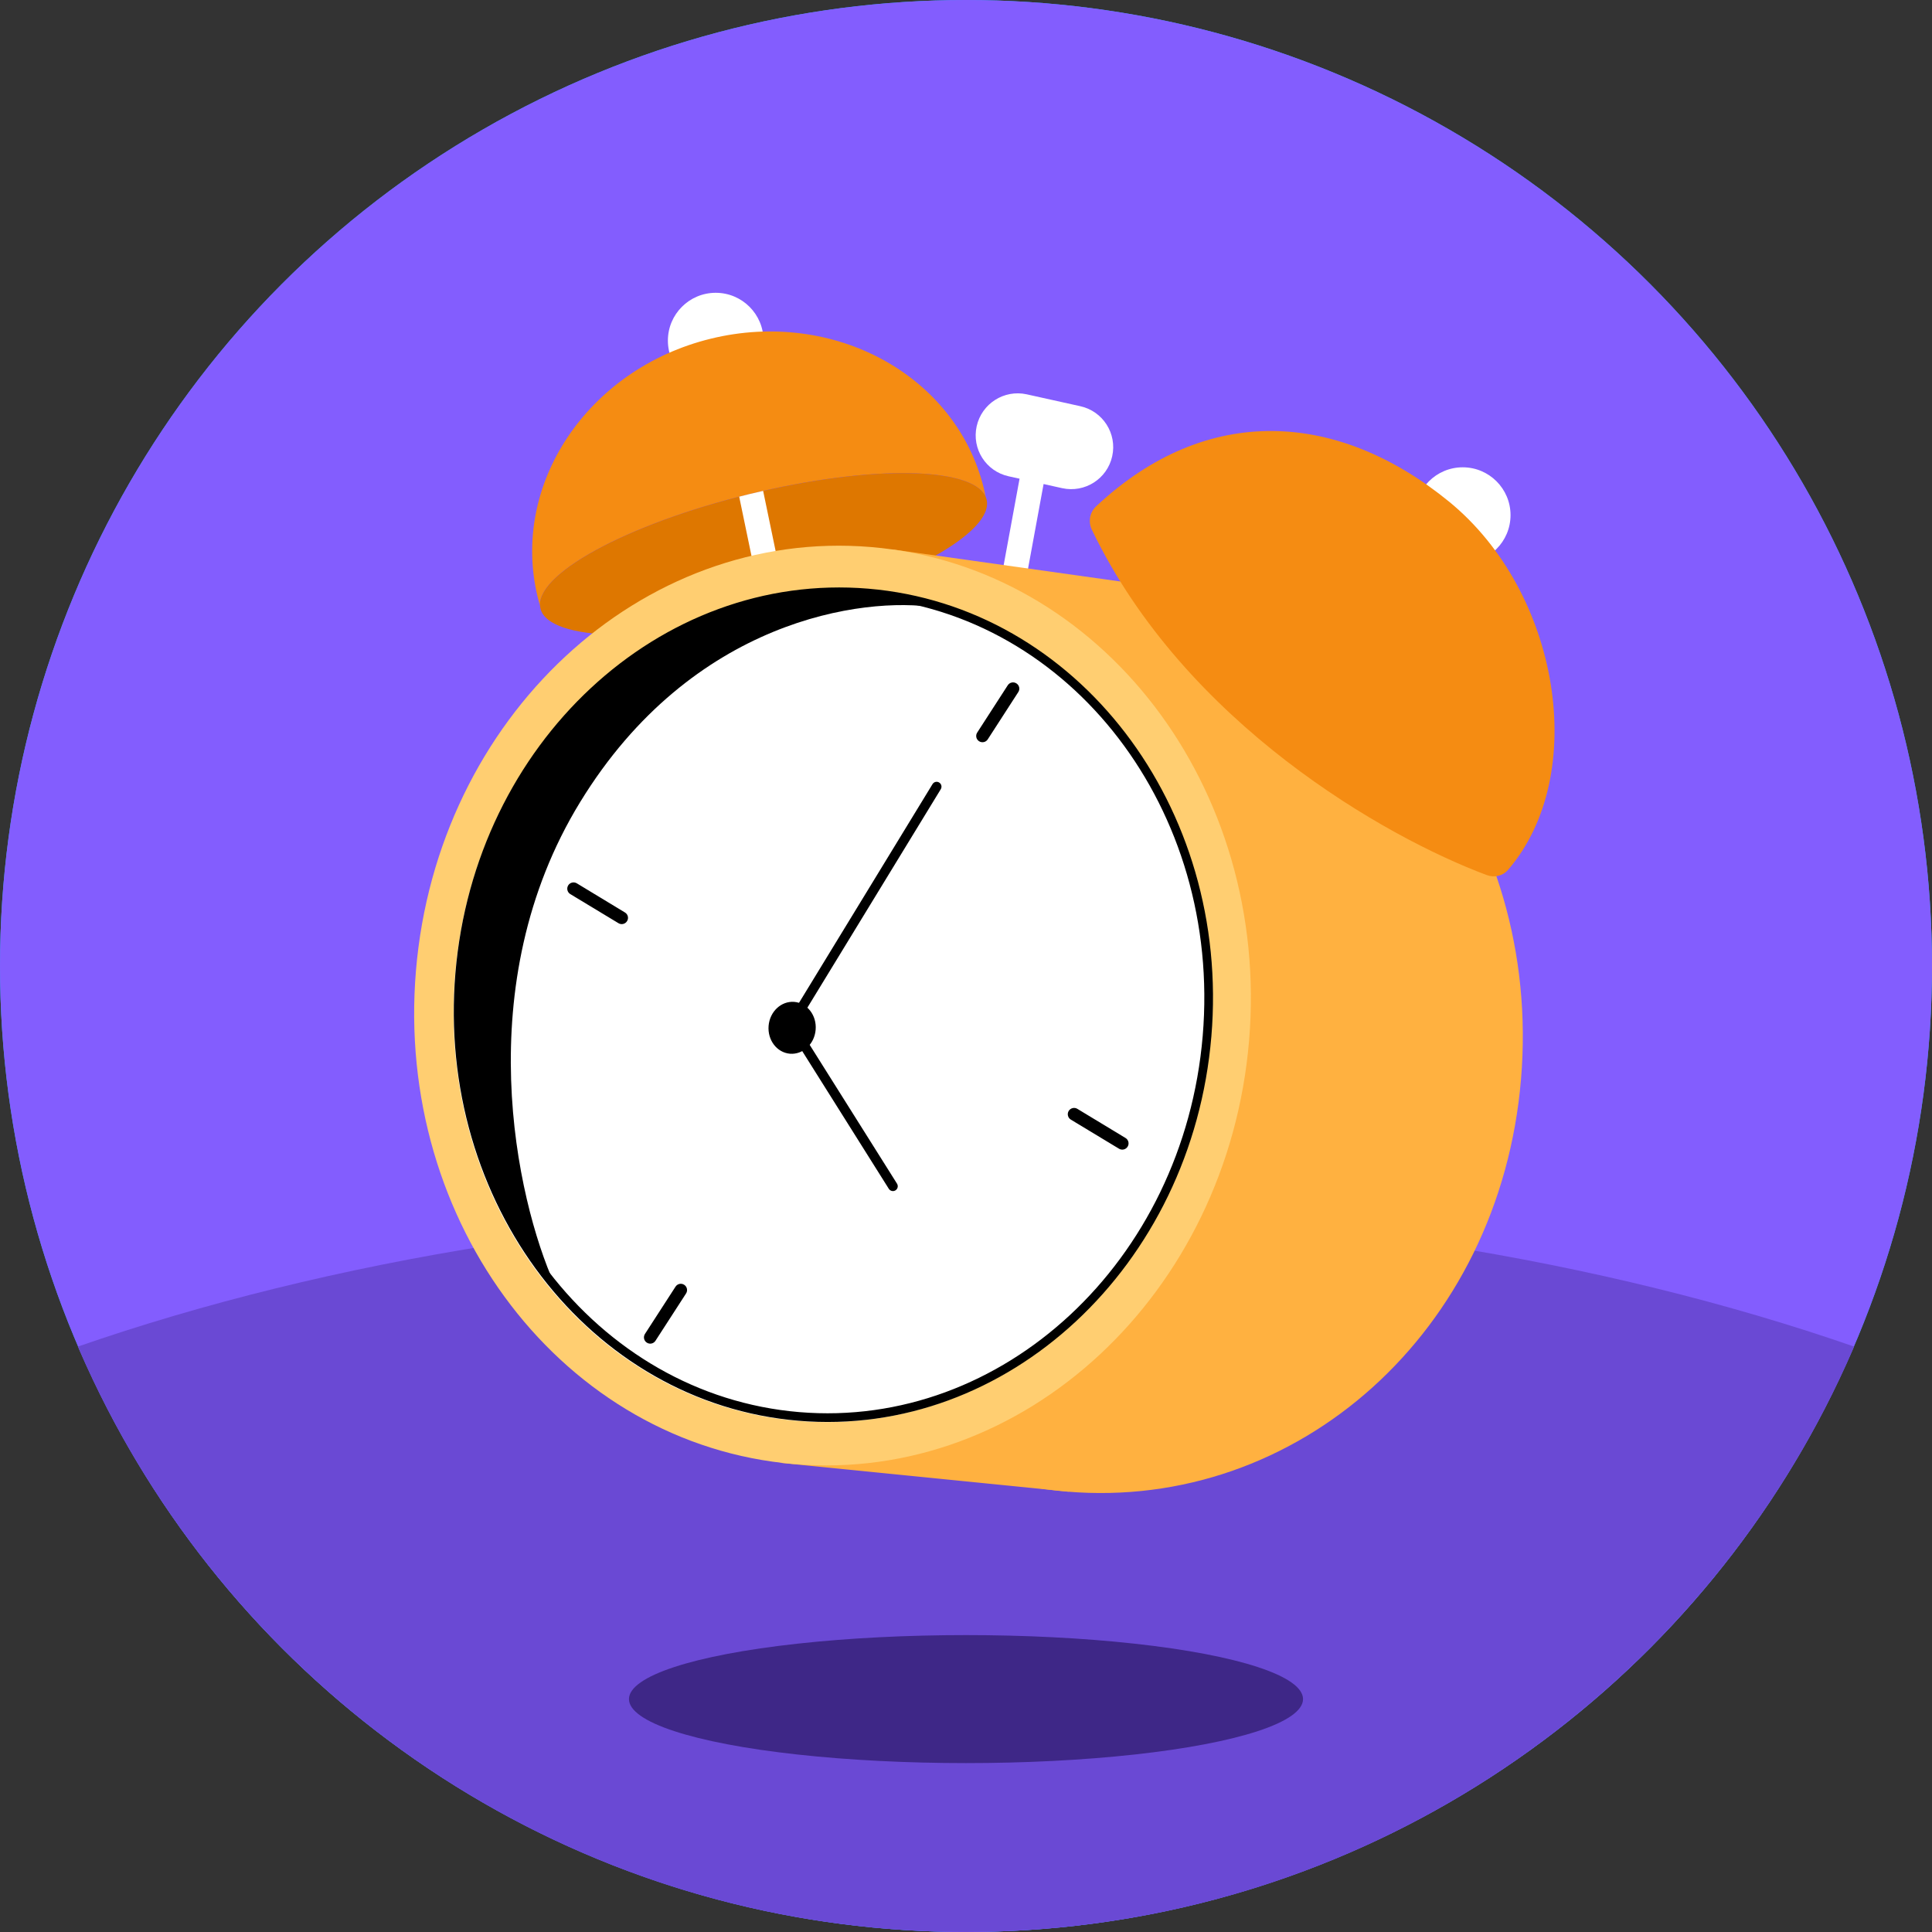 <svg width="40" height="40" viewBox="0 0 40 40" fill="none" xmlns="http://www.w3.org/2000/svg">
<rect x="0" y="0" width="40" height="40" fill="#333333" stroke="none"/>
<g clip-path="url(#clip0_1_1745)">
<circle cx="20" cy="20" r="20" fill="#1BB1F8"/>
<circle cx="20" cy="20" r="20" fill="#835DFE"/>
<path d="M38.388 27.88C35.329 35.007 28.247 39.999 20 39.999C11.752 39.999 4.671 35.007 1.612 27.88C6.786 26.083 13.137 25.024 20 25.024C26.863 25.024 33.214 26.083 38.388 27.88Z" fill="#6A49D4"/>
<ellipse cx="20" cy="35.178" rx="6.978" ry="1.325" fill="#3E2787"/>
<path fill-rule="evenodd" clip-rule="evenodd" d="M21.427 9.591C21.565 9.616 21.657 9.749 21.631 9.888L21.233 12.052C21.208 12.191 21.075 12.282 20.936 12.257C20.798 12.231 20.706 12.098 20.732 11.96L21.13 9.796C21.155 9.657 21.288 9.566 21.427 9.591Z" fill="white"/>
<path d="M20.221 8.825C20.325 8.357 20.788 8.061 21.257 8.164L22.366 8.41C22.835 8.513 23.131 8.977 23.027 9.446C22.924 9.914 22.46 10.21 21.991 10.107L20.882 9.861C20.413 9.758 20.117 9.294 20.221 8.825Z" fill="white"/>
<circle cx="14.818" cy="7.052" r="0.99" fill="white"/>
<path d="M20.408 10.29C20.396 10.229 20.383 10.168 20.368 10.107C19.797 7.774 17.268 6.388 14.717 7.012C12.167 7.635 10.562 10.032 11.133 12.365C11.148 12.426 11.164 12.486 11.181 12.546C11.124 11.861 13.021 10.84 15.505 10.233C17.988 9.626 20.143 9.656 20.408 10.29Z" fill="#F58C12"/>
<ellipse cx="15.808" cy="11.471" rx="4.754" ry="1.275" transform="rotate(-13.737 15.808 11.471)" fill="#DE7700"/>
<path d="M15.8 10.163L16.185 12.018C16.214 12.156 16.125 12.291 15.987 12.32C15.85 12.349 15.715 12.26 15.686 12.122L15.304 10.283C15.37 10.266 15.437 10.249 15.505 10.232C15.604 10.208 15.702 10.185 15.8 10.163Z" fill="white"/>
<path d="M31.491 22.343C31.051 27.586 26.853 31.282 22.09 30.882C17.326 30.482 13.802 26.137 14.242 20.894C14.683 15.652 18.901 11.726 23.664 12.126C28.427 12.526 31.932 17.1 31.491 22.343Z" fill="#FFB140"/>
<path d="M16.137 30.285L22.137 30.885L19.172 29.895L16.137 30.285Z" fill="#FFB140"/>
<path d="M18.477 11.375L24.122 12.17L21.397 12.72L18.477 11.375Z" fill="#FFB140"/>
<path d="M25.861 21.543C25.421 26.786 21.202 30.712 16.439 30.312C11.676 29.912 8.171 25.337 8.612 20.095C9.052 14.852 13.271 10.926 18.034 11.326C22.797 11.726 26.301 16.3 25.861 21.543Z" fill="#FFCE71"/>
<path d="M25.041 21.479C24.643 26.226 20.823 29.78 16.511 29.418C12.198 29.056 9.025 24.914 9.424 20.167C9.822 15.42 13.642 11.865 17.954 12.228C22.267 12.59 25.44 16.732 25.041 21.479Z" fill="white"/>
<path fill-rule="evenodd" clip-rule="evenodd" d="M21.044 14.149C21.105 14.188 21.122 14.268 21.083 14.328L20.45 15.308C20.411 15.368 20.331 15.385 20.27 15.346C20.21 15.307 20.193 15.227 20.232 15.167L20.865 14.187C20.904 14.127 20.984 14.11 21.044 14.149Z" fill="black"/>
<path fill-rule="evenodd" clip-rule="evenodd" d="M14.165 26.6C14.226 26.639 14.243 26.72 14.204 26.78L13.571 27.759C13.532 27.82 13.452 27.837 13.392 27.798C13.331 27.759 13.314 27.679 13.353 27.618L13.986 26.639C14.025 26.579 14.105 26.561 14.165 26.6Z" fill="black"/>
<path fill-rule="evenodd" clip-rule="evenodd" d="M23.347 23.739C23.309 23.801 23.23 23.82 23.168 23.783L22.17 23.18C22.109 23.143 22.089 23.063 22.126 23.001C22.164 22.94 22.244 22.92 22.305 22.957L23.303 23.561C23.364 23.598 23.384 23.678 23.347 23.739Z" fill="black"/>
<path fill-rule="evenodd" clip-rule="evenodd" d="M12.983 19.07C12.946 19.132 12.866 19.151 12.805 19.114L11.807 18.511C11.746 18.474 11.726 18.394 11.763 18.332C11.8 18.271 11.88 18.251 11.942 18.288L12.939 18.892C13.001 18.929 13.021 19.009 12.983 19.07Z" fill="black"/>
<path d="M16.887 21.32C16.863 21.616 16.624 21.838 16.355 21.816C16.086 21.793 15.888 21.535 15.913 21.238C15.938 20.942 16.176 20.721 16.445 20.743C16.714 20.766 16.912 21.024 16.887 21.32Z" fill="black"/>
<path fill-rule="evenodd" clip-rule="evenodd" d="M19.444 16.201C19.492 16.23 19.506 16.291 19.478 16.339L16.676 20.928L16.505 20.824L19.307 16.234C19.336 16.187 19.397 16.172 19.444 16.201Z" fill="black"/>
<path fill-rule="evenodd" clip-rule="evenodd" d="M16.602 21.563C16.649 21.534 16.711 21.548 16.74 21.595L18.572 24.507C18.601 24.554 18.587 24.615 18.54 24.645C18.493 24.674 18.432 24.66 18.402 24.613L16.571 21.701C16.542 21.654 16.556 21.593 16.602 21.563Z" fill="black"/>
<path d="M12.012 16.605C9.695 20.386 10.693 24.837 11.481 26.591C8.016 21.899 9.859 17.317 11.213 15.612C13.9 11.768 17.769 11.987 19.368 12.577C17.881 12.344 14.328 12.823 12.012 16.605Z" fill="black"/>
<path fill-rule="evenodd" clip-rule="evenodd" d="M16.546 29.236C20.753 29.589 24.508 26.118 24.901 21.444C25.294 16.769 22.17 12.721 17.963 12.368C13.756 12.014 10.001 15.485 9.609 20.159C9.216 24.834 12.339 28.882 16.546 29.236ZM16.531 29.415C20.853 29.778 24.681 26.216 25.08 21.459C25.48 16.702 22.3 12.551 17.978 12.188C13.656 11.825 9.829 15.387 9.429 20.144C9.03 24.901 12.21 29.052 16.531 29.415Z" fill="black"/>
<circle cx="30.284" cy="10.665" r="0.99" fill="white"/>
<path d="M30.005 10.389C27.71 8.512 24.996 8.327 22.694 10.483C22.561 10.607 22.526 10.802 22.605 10.966C24.53 14.977 28.682 17.334 30.783 18.118C30.939 18.176 31.115 18.136 31.223 18.009C32.915 16.042 32.292 12.26 30.005 10.389Z" fill="#F58C12"/>
</g>
<defs>
<clipPath id="clip0_1_1745">
<rect width="40" height="40" fill="white"/>
</clipPath>
</defs>
</svg>
